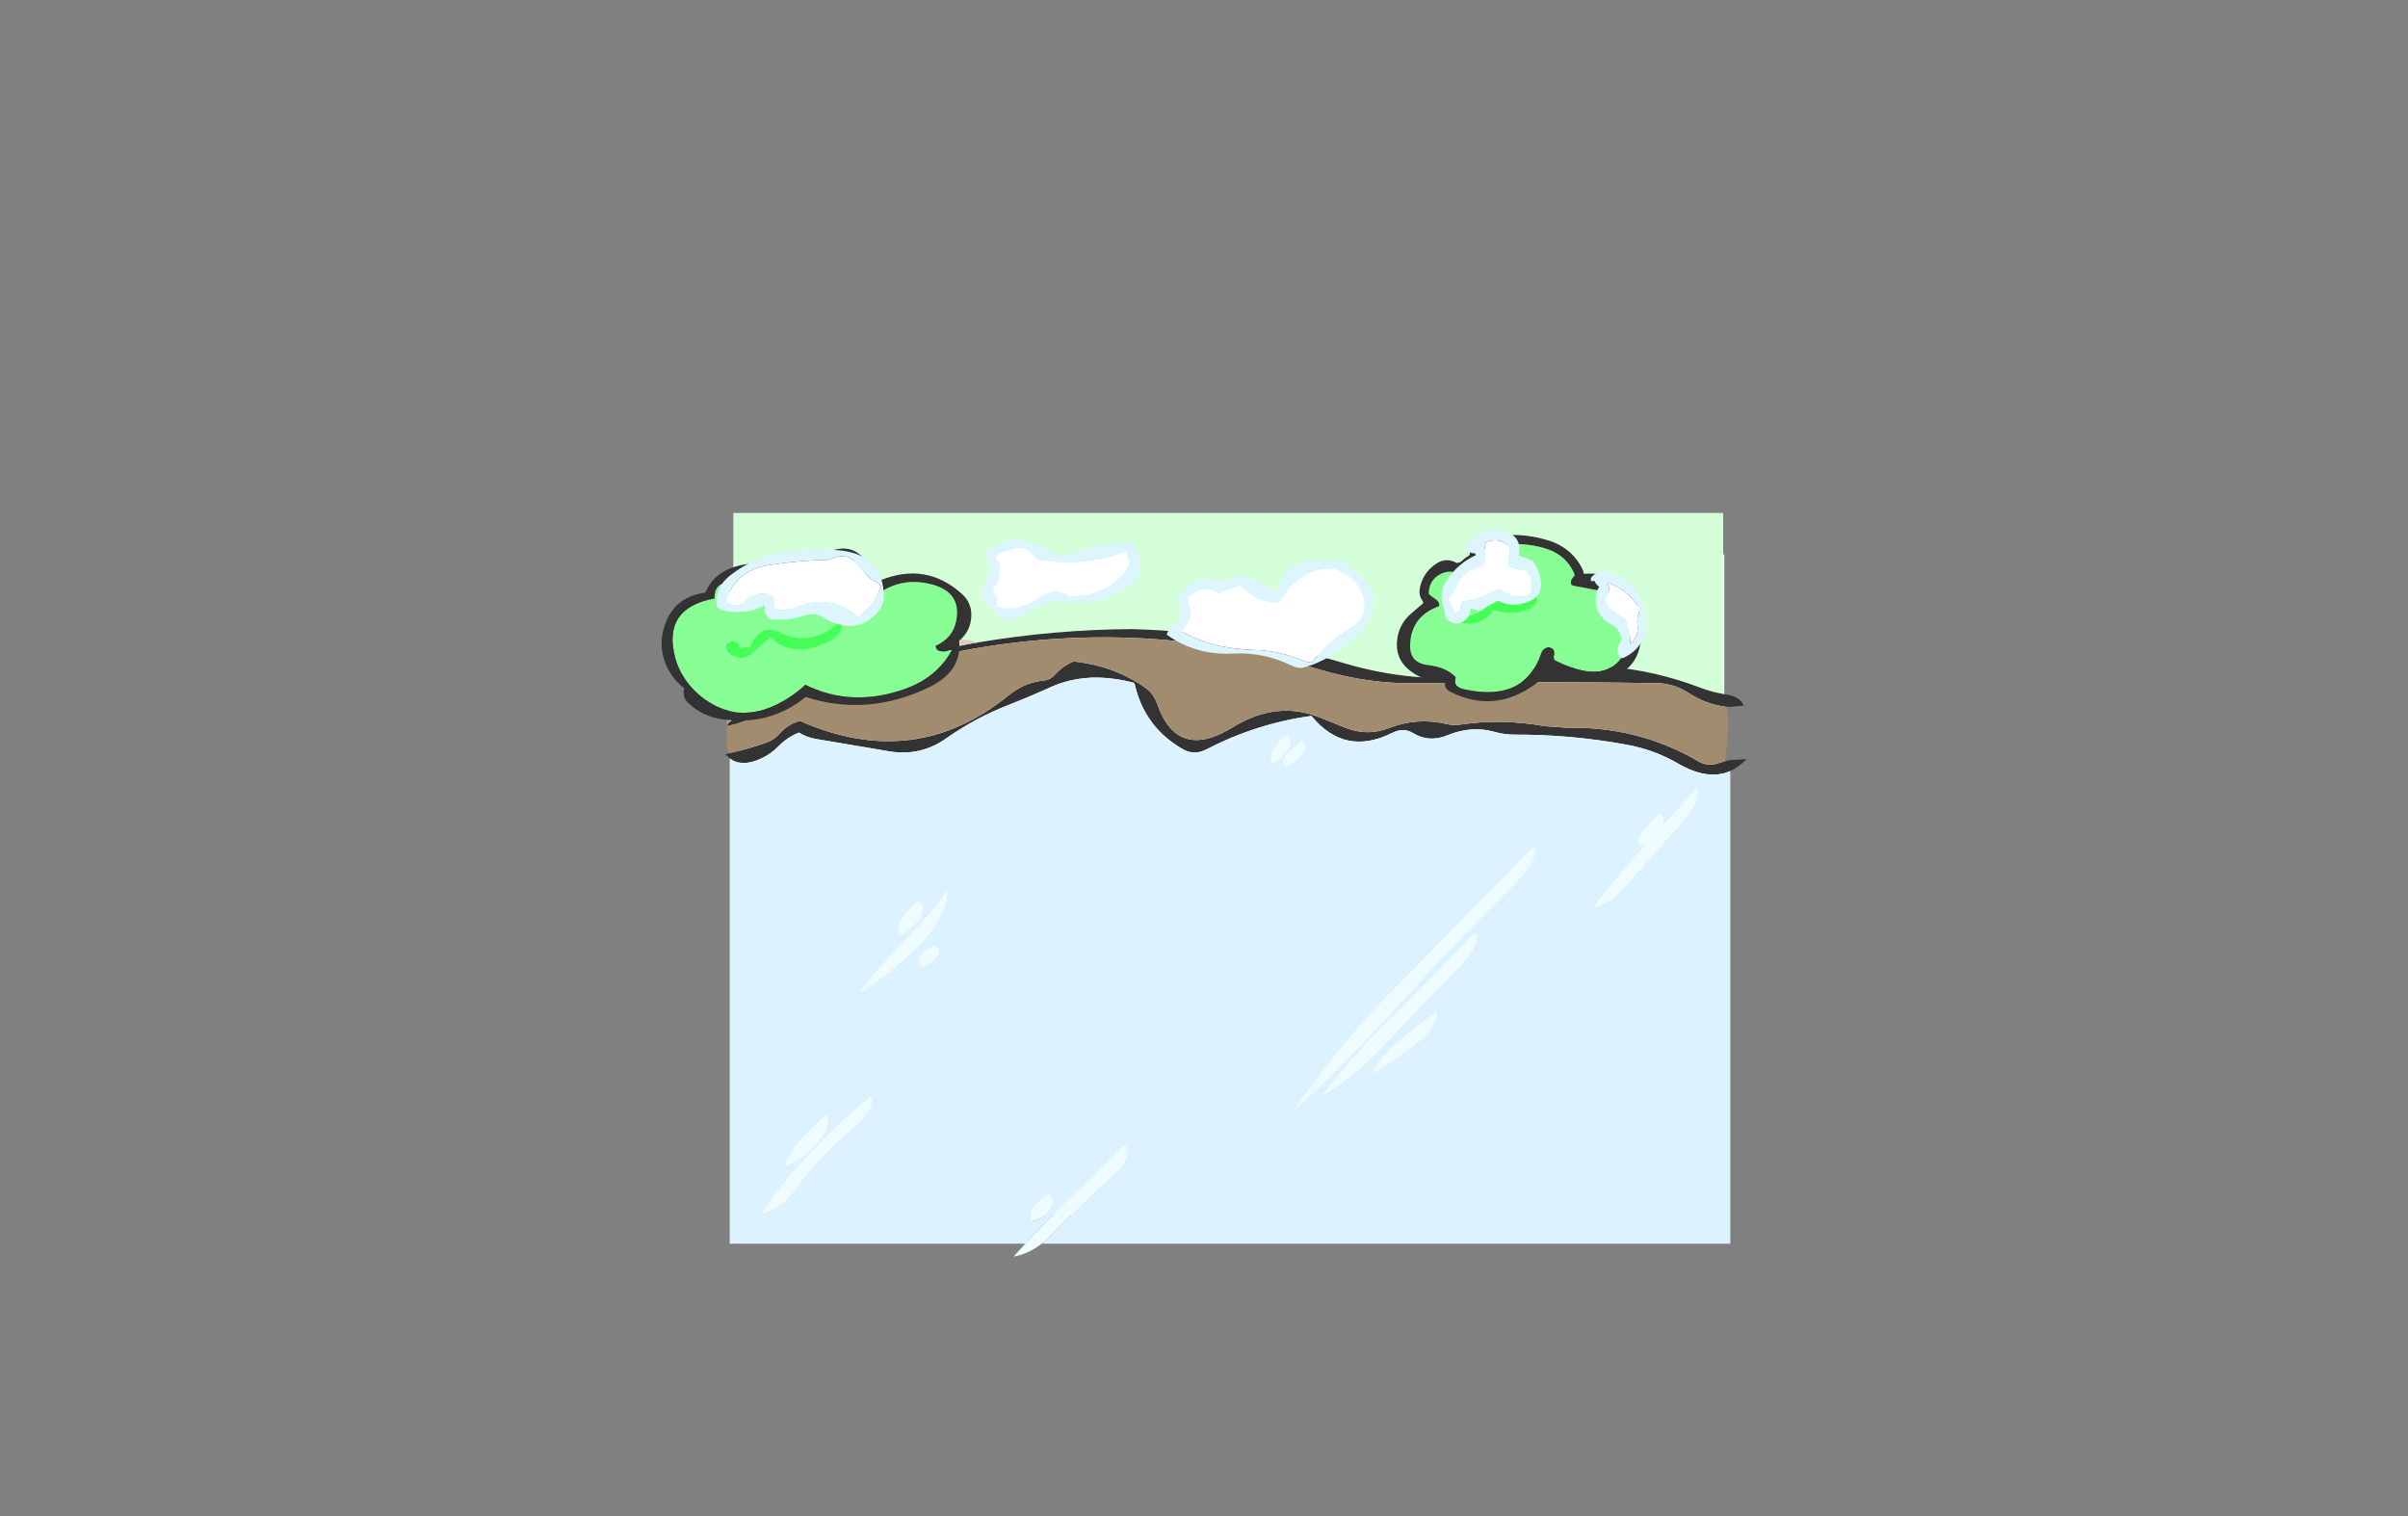 <?xml version="1.0" encoding="UTF-8" standalone="no"?>
<svg xmlns:xlink="http://www.w3.org/1999/xlink" height="842.55px" width="1337.95px" xmlns="http://www.w3.org/2000/svg">
  <rect width="100%" height="100%" fill="#808080" stroke="none"/>
  <g transform="matrix(1, 0, 0, 1, 407.45, 285.05)">
    <use height="4.5" transform="matrix(5.487, 0.0, 0.0, 81.567, 3.288, 23.017)" width="99.75" xlink:href="#shape0"/>
    <use height="413.2" transform="matrix(1.0, 0.0, 0.0, 1.0, -39.85, 0.0)" width="602.8" xlink:href="#shape1"/>
  </g>
  <defs>
    <g id="shape0" transform="matrix(1, 0, 0, 1, 49.85, -2.5)">
      <path d="M49.9 7.0 L-49.85 7.0 -49.85 2.5 49.9 2.5 49.9 7.0" fill="#ffffff" fill-rule="evenodd" stroke="none"/>
    </g>
    <g id="shape1" transform="matrix(1, 0, 0, 1, 39.85, 0.0)">
      <path d="M550.0 100.55 Q544.85 99.65 539.95 98.0 L537.0 96.95 Q487.55 78.15 433.3 88.3 385.7 97.2 339.55 83.5 281.8 66.3 221.95 64.5 178.65 64.7 135.75 71.95 132.05 70.3 126.95 70.35 L86.95 70.5 60.05 75.8 Q48.4 78.05 37.0 77.9 18.05 77.65 6.9 89.35 3.0 93.4 0.6 98.0 L0.0 98.0 0.0 0.0 550.0 0.0 550.0 100.55 M114.85 75.85 Q100.75 78.75 86.7 82.25 L39.9 93.9 Q33.2 95.55 27.0 98.0 L6.7 98.0 Q8.9 92.6 13.75 91.6 38.6 86.5 63.6 82.0 89.75 77.3 114.85 75.85" fill="#d5ffd9" fill-rule="evenodd" stroke="none"/>
      <path d="M135.75 71.95 Q178.65 64.7 221.95 64.5 281.8 66.3 339.55 83.5 385.7 97.2 433.3 88.3 487.55 78.15 537.0 96.95 L539.95 98.0 Q544.85 99.65 550.0 100.55 L551.75 100.85 553.95 101.3 Q559.65 102.75 561.45 107.0 L553.95 107.75 551.8 107.65 550.0 107.45 547.65 107.05 Q539.2 105.4 530.45 99.8 L527.3 98.0 Q520.7 94.65 512.95 94.55 446.9 93.4 380.95 94.6 352.85 95.15 325.75 87.0 233.85 59.35 139.55 74.4 L134.35 75.25 Q117.45 78.15 100.5 82.4 74.65 88.9 50.0 98.0 33.8 103.95 18.15 111.05 9.95 114.75 1.8 117.05 L0.0 117.55 -2.0 118.0 -2.7 118.15 -3.5 117.5 -3.25 117.3 -2.0 116.1 0.0 114.3 2.55 112.15 Q13.55 103.3 27.0 98.0 33.2 95.55 39.9 93.9 L86.7 82.25 Q100.75 78.75 114.85 75.85 L131.9 72.6 135.75 71.95 M-1.75 133.45 L0.0 133.05 1.7 132.6 Q9.5 130.65 18.55 127.5 22.7 126.05 25.75 122.55 30.35 117.35 37.0 115.5 100.9 143.8 153.2 101.15 155.35 99.4 157.7 98.0 164.6 93.85 173.0 93.0 176.1 92.7 178.5 90.05 183.1 84.95 188.95 82.5 211.75 84.85 229.0 97.15 L230.1 98.0 Q233.8 101.1 235.6 106.25 246.7 138.1 277.7 118.95 301.75 104.15 325.5 113.45 L339.6 119.15 Q352.15 124.3 364.75 119.35 380.1 113.35 397.05 117.4 400.3 118.15 404.55 117.5 426.75 114.2 450.9 118.45 L463.45 119.35 Q502.95 118.5 536.35 138.05 541.1 140.8 546.55 139.25 L547.15 139.05 550.0 138.2 551.2 137.9 553.95 137.3 562.95 136.75 Q558.75 141.2 553.95 143.35 L550.45 144.6 550.0 144.7 549.6 144.8 Q538.7 147.25 524.9 139.2 511.8 131.55 496.4 128.75 465.45 123.05 433.95 123.15 428.35 123.15 422.65 121.55 410.2 118.05 396.85 123.5 386.6 127.7 377.8 122.35 372.4 119.05 366.25 122.1 339.8 135.45 321.2 112.75 290.55 117.0 262.85 131.35 256.05 134.9 249.6 131.15 229.75 119.7 223.75 98.0 L223.0 95.1 Q222.85 94.35 222.1 94.2 202.6 89.25 186.65 93.2 181.3 94.5 175.9 96.95 L173.6 98.0 Q163.7 102.45 152.85 106.7 134.55 113.8 118.35 125.2 104.15 135.25 87.05 132.5 L45.55 125.5 Q40.6 124.6 36.5 122.0 30.2 124.45 24.85 129.85 21.5 133.25 17.25 135.55 6.9 141.0 0.0 137.6 L-2.0 136.35 -4.5 134.0 -2.0 133.5 -1.75 133.45" fill="#333333" fill-rule="evenodd" stroke="none"/>
      <path d="M-3.5 117.5 L-2.7 118.15 -2.0 118.0 0.0 117.55 1.8 117.05 Q9.95 114.75 18.15 111.05 33.8 103.95 50.0 98.0 74.65 88.9 100.5 82.4 117.45 78.15 134.35 75.25 L139.55 74.4 Q233.85 59.35 325.75 87.0 352.85 95.15 380.95 94.6 446.9 93.4 512.95 94.55 520.7 94.65 527.3 98.0 L530.45 99.8 Q539.2 105.4 547.65 107.05 L550.0 107.45 551.8 107.65 Q553.2 114.25 552.55 122.35 L551.2 137.9 550.0 138.2 547.15 139.05 546.55 139.25 Q541.1 140.8 536.35 138.05 502.95 118.5 463.45 119.35 L450.9 118.45 Q426.75 114.2 404.55 117.5 400.3 118.15 397.05 117.4 380.1 113.35 364.75 119.35 352.15 124.3 339.6 119.15 L325.5 113.45 Q301.75 104.15 277.7 118.95 246.7 138.1 235.6 106.25 233.8 101.1 230.1 98.0 L229.0 97.15 Q211.75 84.85 188.95 82.5 183.1 84.95 178.5 90.05 176.1 92.7 173.0 93.0 164.6 93.85 157.7 98.0 155.35 99.4 153.2 101.15 100.9 143.8 37.0 115.5 30.35 117.35 25.75 122.55 22.7 126.05 18.55 127.5 9.5 130.65 1.7 132.6 L0.0 133.05 -1.75 133.45 Q-4.35 130.9 -3.75 125.1 -3.35 121.45 -3.5 117.5" fill="#a28c6f" fill-rule="evenodd" stroke="none"/>
      <path d="M0.0 98.0 L0.6 98.0 6.7 98.0 27.0 98.0 Q13.55 103.3 2.55 112.15 L0.0 114.3 -2.0 116.1 -2.0 104.2 -2.0 98.0 0.0 98.0 M553.95 143.35 L553.95 406.0 171.35 406.0 Q174.45 403.6 177.45 400.4 193.3 383.75 210.3 368.5 222.0 358.0 217.95 351.5 217.0 351.55 216.05 352.55 201.55 367.4 186.3 381.75 173.4 394.0 162.25 406.0 L-2.0 406.0 -2.0 136.35 0.0 137.6 Q6.9 141.0 17.25 135.55 21.5 133.25 24.85 129.85 30.2 124.45 36.5 122.0 40.6 124.6 45.55 125.5 L87.05 132.5 Q104.15 135.25 118.35 125.2 134.55 113.8 152.85 106.7 163.7 102.45 173.6 98.0 L175.9 96.95 Q181.3 94.5 186.65 93.2 202.6 89.25 222.1 94.2 222.85 94.35 223.0 95.1 L223.75 98.0 Q229.75 119.7 249.6 131.15 256.05 134.9 262.85 131.35 290.55 117.0 321.2 112.75 339.8 135.45 366.25 122.1 372.4 119.05 377.8 122.35 386.6 127.7 396.85 123.5 410.2 118.05 422.65 121.55 428.35 123.15 433.95 123.15 465.45 123.05 496.4 128.75 511.8 131.55 524.9 139.2 538.7 147.25 549.6 144.8 L550.0 144.7 550.45 144.6 553.95 143.35 M315.25 134.8 Q320.4 129.75 315.95 126.5 315.5 126.75 314.75 127.35 311.3 130.3 308.15 133.45 304.45 137.15 306.45 141.0 L307.6 140.95 Q311.6 138.35 315.25 134.8 M299.45 139.0 L300.6 138.95 Q304.6 136.2 307.7 132.0 311.6 126.65 306.95 123.5 306.2 123.75 305.8 124.25 302.95 127.75 300.35 131.4 297.55 135.3 299.45 139.0 M377.95 295.85 Q391.25 286.2 390.95 277.5 390.2 277.75 389.6 278.15 378.9 285.75 368.85 294.35 360.2 301.7 355.7 310.25 356.85 310.85 357.3 310.55 L377.95 295.85 M412.95 233.5 Q410.95 234.0 409.3 235.8 389.35 257.4 368.1 278.1 345.65 299.85 327.7 323.25 343.9 314.3 359.65 297.55 381.35 274.4 403.85 251.6 413.9 241.45 412.95 233.5 M445.95 185.5 Q444.0 186.05 442.15 187.95 407.3 224.05 371.75 259.8 336.85 294.95 311.45 332.0 338.9 306.95 365.9 277.3 399.5 240.4 434.85 205.4 446.05 194.25 445.95 185.5 M514.95 167.5 Q514.45 167.6 514.1 167.9 509.35 171.85 505.55 176.6 502.1 180.95 503.45 185.0 504.2 185.25 504.75 185.0 L507.7 183.55 506.0 185.4 Q490.7 202.5 477.7 219.25 487.6 216.85 496.55 206.45 511.6 189.0 527.1 172.05 532.0 166.7 534.2 162.0 536.35 157.45 535.95 153.5 534.8 153.65 533.75 154.8 L527.15 162.0 516.4 173.85 Q517.65 170.15 514.95 167.5 M174.8 388.05 Q179.4 382.05 174.95 378.5 L174.9 378.65 Q170.9 380.9 167.65 384.85 164.45 388.7 164.7 393.25 165.1 393.6 165.45 393.6 170.75 393.3 174.8 388.05 M66.5 341.7 Q78.0 332.3 77.0 324.5 76.0 324.55 74.95 325.45 56.8 340.45 40.55 358.1 26.45 373.4 15.75 389.25 26.1 386.95 34.65 375.35 48.5 356.45 66.5 341.7 M52.0 334.5 Q51.3 334.65 50.45 335.45 44.0 341.6 37.9 347.9 31.4 354.65 28.75 362.25 29.1 362.6 29.3 362.55 38.15 359.35 45.6 351.25 54.25 341.8 52.0 334.5 M111.0 240.8 Q107.15 242.3 104.7 245.35 101.95 248.65 104.45 252.0 105.2 252.25 105.75 252.0 109.0 250.4 112.05 247.6 116.75 243.3 111.95 240.5 L111.0 240.8 M118.95 210.5 Q118.3 210.65 117.65 211.55 108.25 224.7 96.6 236.4 82.2 250.9 70.75 265.25 71.85 265.85 72.35 265.55 87.9 254.85 101.7 241.5 117.75 226.0 118.95 210.5 M102.95 215.5 Q102.2 215.75 101.75 216.25 97.85 220.25 94.7 224.35 90.85 229.35 92.45 234.0 93.2 234.25 93.7 234.0 99.0 231.05 102.7 226.1 107.5 219.6 102.95 215.5" fill="#ddf2ff" fill-rule="evenodd" stroke="none"/>
      <path d="M171.35 406.0 Q163.85 411.8 155.7 413.2 L162.25 406.0 Q173.4 394.0 186.3 381.75 201.55 367.4 216.05 352.55 217.0 351.55 217.95 351.5 222.0 358.0 210.3 368.5 193.3 383.75 177.45 400.4 174.45 403.6 171.35 406.0 M514.95 167.5 Q517.65 170.15 516.4 173.85 L527.15 162.0 533.75 154.8 Q534.8 153.65 535.95 153.5 536.35 157.45 534.2 162.0 532.0 166.7 527.1 172.05 511.6 189.0 496.55 206.45 487.6 216.85 477.7 219.25 490.7 202.5 506.0 185.4 L507.7 183.55 504.75 185.0 Q504.2 185.25 503.45 185.0 502.1 180.95 505.55 176.6 509.35 171.85 514.1 167.9 514.45 167.6 514.95 167.5 M445.95 185.5 Q446.05 194.25 434.85 205.4 399.5 240.4 365.9 277.3 338.9 306.95 311.45 332.0 336.85 294.95 371.75 259.8 407.3 224.05 442.15 187.95 444.0 186.05 445.95 185.5 M412.95 233.5 Q413.9 241.45 403.85 251.6 381.35 274.4 359.65 297.55 343.9 314.3 327.7 323.25 345.65 299.85 368.1 278.1 389.35 257.4 409.3 235.8 410.95 234.0 412.95 233.5 M377.95 295.85 L357.3 310.55 Q356.85 310.85 355.7 310.25 360.2 301.7 368.85 294.35 378.9 285.75 389.6 278.15 390.2 277.75 390.95 277.5 391.25 286.2 377.95 295.85 M299.45 139.0 Q297.55 135.3 300.35 131.4 302.95 127.75 305.8 124.25 306.2 123.75 306.95 123.5 311.6 126.65 307.7 132.0 304.6 136.2 300.6 138.95 L299.45 139.0 M315.25 134.8 Q311.6 138.35 307.6 140.95 L306.45 141.0 Q304.45 137.15 308.15 133.45 311.3 130.3 314.75 127.35 315.5 126.75 315.95 126.5 320.4 129.75 315.25 134.8 M102.95 215.5 Q107.5 219.6 102.7 226.1 99.0 231.05 93.7 234.0 93.2 234.25 92.45 234.0 90.85 229.35 94.7 224.35 97.85 220.25 101.75 216.25 102.2 215.75 102.95 215.5 M118.95 210.5 Q117.75 226.0 101.7 241.5 87.9 254.85 72.35 265.55 71.85 265.85 70.75 265.25 82.2 250.9 96.6 236.4 108.25 224.7 117.65 211.55 118.3 210.65 118.95 210.5 M111.0 240.8 L111.95 240.5 Q116.75 243.3 112.05 247.6 109.0 250.4 105.75 252.0 105.2 252.25 104.45 252.0 101.95 248.65 104.7 245.35 107.15 242.3 111.0 240.8 M52.0 334.5 Q54.25 341.8 45.6 351.25 38.15 359.35 29.3 362.55 29.1 362.6 28.75 362.25 31.4 354.65 37.9 347.9 44.0 341.6 50.45 335.45 51.3 334.65 52.0 334.5 M66.5 341.7 Q48.5 356.45 34.65 375.35 26.1 386.95 15.75 389.25 26.45 373.4 40.55 358.1 56.8 340.45 74.95 325.45 76.0 324.55 77.0 324.5 78.0 332.3 66.5 341.7 M174.8 388.05 Q170.75 393.3 165.45 393.6 165.1 393.6 164.7 393.25 164.45 388.7 167.65 384.85 170.9 380.9 174.9 378.65 L174.95 378.5 Q179.4 382.05 174.8 388.05" fill="#eefbff" fill-rule="evenodd" stroke="none"/>
      <path d="M0.6 98.0 Q3.0 93.4 6.9 89.35 18.05 77.65 37.0 77.9 48.4 78.05 60.05 75.8 L86.95 70.5 126.95 70.35 Q132.05 70.3 135.75 71.95 L131.9 72.6 114.85 75.85 Q89.75 77.3 63.6 82.0 38.6 86.5 13.75 91.6 8.9 92.6 6.7 98.0 L0.6 98.0" fill="#ddcfbb" fill-rule="evenodd" stroke="none"/>
      <path d="M-2.0 116.1 L-3.25 117.3 -3.5 117.5 -3.55 117.0 Q-3.85 110.2 -2.0 104.2 L-2.0 116.1" fill="#b6a58d" fill-rule="evenodd" stroke="none"/>
      <path d="M465.45 38.75 L465.45 39.5 Q465.95 40.25 466.55 40.35 L484.9 43.85 Q503.2 47.35 498.95 66.85 491.75 100.0 456.45 81.75 455.6 80.5 456.0 79.35 456.45 78.0 456.05 76.6 455.85 75.75 455.05 75.3 454.1 74.75 452.95 74.5 449.8 75.15 448.85 77.95 439.6 105.35 406.1 97.95 399.45 96.5 401.45 91.25 396.3 85.7 386.05 84.5 375.8 83.3 376.05 73.5 376.4 57.45 392.2 51.75 L392.3 51.0 Q392.05 49.0 390.25 47.9 L388.05 46.4 386.45 45.0 386.5 43.5 Q387.1 36.8 393.2 33.8 398.5 31.2 403.95 34.25 406.4 31.65 409.5 30.1 413.35 28.25 413.9 24.4 414.15 22.85 414.95 21.5 L415.75 20.85 Q417.95 19.6 420.45 19.0 L424.7 18.0 Q437.95 15.95 450.25 19.4 462.95 22.95 467.45 34.25 L467.3 34.9 466.0 36.55 465.55 37.3 465.45 38.0 465.45 38.75 M444.95 44.5 Q442.85 45.15 440.75 46.5 431.75 52.3 421.95 47.5 419.7 48.2 418.4 50.35 414.4 56.9 406.7 57.25 L406.4 56.5 Q405.35 54.3 402.95 54.55 401.4 54.7 400.45 56.0 400.3 57.15 400.9 58.1 402.9 61.1 406.1 61.45 416.0 62.65 422.45 54.0 L424.95 54.6 Q432.2 56.65 439.35 54.4 449.75 51.15 444.95 44.5 M81.0 44.5 Q94.2 35.45 110.2 39.65 125.6 43.65 124.2 57.5 123.0 69.1 112.45 73.75 112.4 76.2 114.95 76.7 117.9 77.3 120.3 76.1 L121.45 76.25 Q113.0 91.45 95.45 97.7 66.15 108.2 40.0 95.5 33.3 101.8 24.6 106.2 4.25 116.45 -13.95 104.8 -21.85 99.75 -27.1 91.85 -30.65 86.55 -32.2 80.7 -39.7 52.9 -10.5 47.5 -10.5 45.6 -10.1 43.85 -9.15 40.2 -5.2 38.9 -2.9 38.1 -2.5 39.75 L-2.5 40.5 -2.5 41.25 -2.5 42.0 -2.4 42.7 -2.0 43.5 -1.2 44.15 1.05 45.25 1.95 45.15 2.75 44.75 3.2 43.2 Q3.65 39.15 10.75 39.0 L11.5 38.25 11.55 36.85 Q21.55 29.3 35.25 30.75 L36.15 31.55 37.6 32.8 39.0 33.4 40.0 33.5 41.25 32.75 Q43.95 30.05 47.9 28.1 51.4 26.35 55.5 26.0 L66.4 26.6 Q67.75 26.75 69.0 27.5 L69.7 28.3 70.15 29.05 Q70.9 30.65 72.1 32.1 75.2 35.85 76.75 40.25 77.85 43.45 81.0 44.5 M20.5 69.25 L21.45 70.05 Q31.5 78.7 45.1 74.65 61.75 69.7 60.0 60.5 59.0 60.6 57.95 61.45 42.55 74.6 25.75 66.25 15.0 60.95 9.25 74.25 L3.25 75.0 3.25 73.5 2.95 72.8 2.25 72.0 Q0.2 70.95 -1.9 71.95 L-3.5 73.0 Q-4.2 76.1 -2.0 77.9 4.45 83.15 10.9 77.75 L20.5 69.25" fill="#88ff94" fill-rule="evenodd" stroke="none"/>
      <path d="M465.45 38.75 L465.45 38.0 465.55 37.3 466.0 36.55 467.3 34.9 467.45 34.25 Q462.95 22.95 450.25 19.4 437.95 15.95 424.7 18.0 L420.45 19.0 Q417.95 19.6 415.75 20.85 L414.95 21.5 Q414.15 22.85 413.9 24.4 413.35 28.25 409.5 30.1 406.4 31.65 403.95 34.25 398.5 31.2 393.2 33.8 387.1 36.8 386.5 43.5 L386.45 45.0 388.05 46.4 390.25 47.9 Q392.05 49.0 392.3 51.0 L392.2 51.75 Q376.4 57.45 376.05 73.5 375.8 83.3 386.05 84.5 396.3 85.7 401.45 91.25 399.45 96.5 406.1 97.95 439.6 105.35 448.85 77.95 449.8 75.15 452.95 74.5 454.1 74.75 455.05 75.3 455.85 75.75 456.05 76.6 456.45 78.0 456.0 79.35 455.6 80.5 456.45 81.75 491.75 100.0 498.95 66.85 503.2 47.35 484.9 43.85 L466.55 40.35 Q465.95 40.25 465.45 39.5 L465.45 38.75 M472.45 33.75 Q501.15 32.15 504.15 59.4 508.1 95.8 469.55 91.95 460.95 91.1 453.7 86.75 450.25 91.7 445.5 95.15 422.7 111.75 398.1 99.2 395.0 97.6 395.45 94.25 385.25 94.25 376.85 88.25 366.85 81.15 369.1 68.8 370.5 61.1 376.75 55.75 L383.45 50.0 382.8 48.6 Q380.55 45.4 381.6 41.05 383.55 32.5 391.15 27.8 396.3 24.65 401.95 27.75 L402.95 27.65 404.15 27.15 404.95 26.5 406.55 25.1 Q407.7 24.25 408.95 23.5 L409.2 22.75 Q409.3 21.2 409.85 19.8 411.25 16.2 415.15 15.05 420.65 13.4 425.95 12.5 439.45 11.25 452.1 15.0 466.15 19.15 472.05 31.7 472.45 32.6 472.45 33.75 M81.0 44.5 Q77.85 43.45 76.75 40.25 75.2 35.85 72.1 32.1 70.9 30.65 70.15 29.05 L69.7 28.3 69.0 27.5 Q67.75 26.75 66.4 26.6 L55.5 26.0 Q51.4 26.35 47.9 28.1 43.95 30.05 41.25 32.75 L40.0 33.5 39.0 33.4 37.6 32.8 36.15 31.55 35.25 30.75 Q21.55 29.3 11.55 36.85 L11.5 38.25 10.75 39.0 Q3.65 39.15 3.2 43.2 L2.75 44.75 1.95 45.15 1.05 45.25 -1.2 44.15 -2.0 43.5 -2.4 42.7 -2.5 42.0 -2.5 41.25 -2.5 40.5 -2.5 39.75 Q-2.9 38.1 -5.2 38.9 -9.15 40.2 -10.1 43.85 -10.5 45.6 -10.5 47.5 -39.7 52.9 -32.2 80.7 -30.65 86.55 -27.1 91.85 -21.85 99.75 -13.95 104.8 4.25 116.45 24.6 106.2 33.3 101.8 40.0 95.5 66.15 108.2 95.45 97.7 113.0 91.45 121.45 76.25 L120.3 76.1 Q117.9 77.3 114.95 76.7 112.4 76.2 112.45 73.75 123.0 69.1 124.2 57.5 125.6 43.65 110.2 39.65 94.2 35.45 81.0 44.5 M125.45 71.0 Q127.25 87.95 108.65 96.9 74.6 113.25 40.25 102.25 20.0 118.6 -6.7 114.55 -17.15 112.95 -25.05 105.55 -28.65 102.2 -27.25 97.5 -36.85 89.8 -39.25 78.5 -40.5 72.35 -39.15 66.3 -34.85 46.75 -15.5 44.25 -10.0 30.7 8.15 28.3 27.75 25.75 46.25 21.8 L56.0 20.5 Q64.6 18.05 70.65 23.4 76.65 28.75 80.85 35.55 81.4 36.45 81.5 37.5 106.95 26.95 127.0 44.95 133.15 50.45 132.1 59.05 131.2 66.25 125.45 71.0" fill="#333333" fill-rule="evenodd" stroke="none"/>
      <path d="M444.95 44.5 Q449.75 51.15 439.35 54.4 432.2 56.65 424.95 54.6 L422.45 54.0 Q416.0 62.65 406.1 61.45 402.9 61.1 400.9 58.1 400.3 57.15 400.45 56.0 401.4 54.7 402.95 54.55 405.35 54.3 406.4 56.5 L406.7 57.25 Q414.4 56.9 418.4 50.35 419.7 48.2 421.95 47.5 431.75 52.3 440.75 46.5 442.85 45.15 444.95 44.5 M20.5 69.25 L10.9 77.75 Q4.45 83.15 -2.0 77.9 -4.2 76.1 -3.5 73.0 L-1.9 71.95 Q0.2 70.95 2.25 72.0 L2.95 72.8 3.25 73.5 3.25 75.0 9.25 74.25 Q15.0 60.95 25.75 66.25 42.55 74.6 57.95 61.45 59.0 60.6 60.0 60.5 61.75 69.7 45.1 74.65 31.5 78.7 21.45 70.05 L20.5 69.25" fill="#44ff56" fill-rule="evenodd" stroke="none"/>
      <path d="M486.25 39.2 L486.35 39.05 Q491.45 40.65 496.05 44.45 500.65 48.25 503.45 53.0 503.6 54.15 503.2 55.25 501.9 58.6 502.4 62.75 502.9 67.0 500.4 70.4 L498.45 72.75 498.35 69.25 Q498.25 66.95 497.2 64.85 496.3 63.0 496.25 61.0 L495.95 59.5 488.25 54.3 Q482.45 50.65 485.85 44.45 487.35 41.75 486.05 40.05 L486.25 39.2 M431.45 19.5 L431.5 20.25 Q431.65 22.75 430.95 24.9 430.25 27.05 430.7 29.25 435.4 31.8 440.45 31.75 L441.0 32.45 Q443.6 35.0 443.7 38.5 443.8 41.7 442.95 44.5 441.5 46.3 439.25 46.45 431.8 46.95 425.95 42.5 423.85 42.55 421.9 43.7 414.0 48.4 405.45 49.0 L404.9 49.8 Q404.3 51.2 404.0 52.65 403.65 54.35 402.45 55.5 399.85 55.65 399.65 53.05 399.4 50.3 396.95 48.5 399.95 44.5 402.05 40.05 406.15 31.25 415.95 29.5 L416.55 28.65 Q417.95 25.95 417.5 22.75 417.0 19.15 418.45 16.0 426.9 13.2 431.45 19.5 M350.7 50.85 Q351.3 58.8 344.15 63.05 330.85 70.95 321.6 83.05 319.0 83.05 316.45 82.0 303.35 76.5 290.5 76.15 265.5 75.5 249.05 65.7 251.6 62.95 253.25 59.5 254.75 56.3 253.6 52.8 252.6 49.85 252.45 46.9 L255.4 44.9 Q258.15 42.7 261.35 42.5 265.55 42.15 270.15 44.7 L270.95 44.25 Q272.9 42.95 275.25 42.55 276.95 42.25 278.45 41.55 280.1 40.8 281.75 40.15 291.35 50.3 303.35 49.7 L303.85 49.15 Q308.75 40.45 316.4 35.3 324.25 30.0 334.25 31.2 349.5 36.4 350.7 50.85 M219.3 24.55 Q220.8 28.3 218.6 31.4 208.0 46.25 186.45 46.25 179.15 40.75 170.55 46.75 158.15 55.4 146.7 52.25 L146.6 51.5 146.5 47.75 Q146.5 46.55 145.7 45.75 144.6 44.6 143.95 43.25 L146.4 38.85 Q148.65 34.6 148.05 29.8 147.65 26.85 145.45 24.5 L147.0 23.3 Q148.75 21.9 150.95 21.35 L155.2 20.0 Q161.9 17.8 165.8 22.75 168.1 25.6 171.05 26.1 195.05 30.0 217.95 21.5 L219.3 24.55 M67.25 26.75 Q68.9 29.6 71.65 31.75 L73.0 33.1 Q74.5 35.2 76.6 36.8 L77.95 37.55 Q80.6 38.65 82.25 41.0 L79.05 46.9 77.65 49.35 Q76.15 51.85 73.75 53.8 L73.0 54.55 Q71.25 56.7 69.0 58.0 63.3 52.0 55.3 50.15 45.75 48.0 35.8 52.05 29.2 54.75 23.0 53.5 L22.65 52.7 22.5 51.25 22.5 50.5 22.5 49.75 22.5 49.0 22.4 48.25 22.0 46.75 Q17.4 43.15 11.15 46.1 7.85 47.65 5.25 50.25 L4.4 50.75 Q-0.4 52.1 -4.0 49.5 L-4.05 48.15 Q1.95 31.65 20.05 28.9 36.6 26.35 53.25 26.0 61.7 21.6 67.25 26.75" fill="#ffffff" fill-rule="evenodd" stroke="none"/>
      <path d="M486.35 39.05 L486.3 39.0 486.25 39.2 486.05 40.05 Q487.35 41.75 485.85 44.45 482.45 50.65 488.25 54.3 L495.95 59.5 496.25 61.0 Q496.3 63.0 497.2 64.85 498.25 66.95 498.35 69.25 L498.45 72.75 500.4 70.4 Q502.9 67.0 502.4 62.75 501.9 58.6 503.2 55.25 503.6 54.15 503.45 53.0 500.65 48.25 496.05 44.45 491.45 40.65 486.35 39.05 M482.0 32.5 Q501.7 34.75 506.0 53.05 510.65 72.85 494.5 80.55 493.8 80.85 492.7 80.25 L491.7 78.65 491.35 77.25 Q491.1 75.2 491.95 73.5 L493.45 70.5 Q492.8 64.4 487.95 61.95 478.15 57.0 479.3 46.25 479.6 43.15 481.15 41.0 L480.55 40.55 Q478.95 39.15 478.6 37.8 L476.65 37.85 476.45 37.5 476.45 36.75 Q476.45 36.35 476.6 36.05 L477.2 35.25 Q479.2 33.2 481.95 32.65 L482.0 32.5 M431.45 19.5 Q426.9 13.2 418.45 16.0 417.0 19.15 417.5 22.75 417.95 25.95 416.55 28.65 L415.95 29.5 Q406.15 31.25 402.05 40.05 399.95 44.5 396.95 48.5 399.4 50.3 399.65 53.05 399.85 55.65 402.45 55.5 403.65 54.35 404.0 52.65 404.3 51.2 404.9 49.8 L405.45 49.0 Q414.0 48.4 421.9 43.7 423.85 42.55 425.95 42.5 431.8 46.95 439.25 46.45 441.5 46.3 442.95 44.5 443.8 41.7 443.7 38.5 443.6 35.0 441.0 32.45 L440.45 31.75 Q435.4 31.8 430.7 29.25 430.25 27.05 430.95 24.9 431.65 22.75 431.5 20.25 L431.45 19.5 M436.55 22.0 L436.45 23.5 436.55 23.9 Q439.75 24.55 444.2 26.75 447.1 30.65 448.2 35.05 450.65 45.05 442.8 48.8 433.8 53.1 424.7 48.75 L423.9 49.2 420.0 51.3 414.95 54.5 414.0 54.35 411.9 53.65 409.45 53.0 409.45 53.75 Q409.4 57.25 406.55 59.55 401.15 63.9 395.95 58.5 L393.95 49.65 Q392.45 43.45 396.25 37.6 402.55 28.0 412.45 23.5 L412.35 22.8 Q412.2 22.5 411.95 22.45 L410.05 22.15 407.7 21.25 407.5 20.5 Q406.9 17.85 408.45 16.0 411.2 12.65 415.0 10.85 415.45 10.6 415.95 10.5 423.85 7.75 430.35 10.65 437.8 14.0 436.55 22.0 M350.7 50.85 Q349.5 36.4 334.25 31.2 324.25 30.0 316.4 35.3 308.75 40.45 303.85 49.15 L303.35 49.7 Q291.35 50.3 281.75 40.15 280.1 40.8 278.45 41.55 276.95 42.25 275.25 42.55 272.9 42.95 270.95 44.25 L270.15 44.7 Q265.55 42.15 261.35 42.5 258.15 42.7 255.4 44.9 L252.45 46.9 Q252.6 49.85 253.6 52.8 254.75 56.3 253.25 59.5 251.6 62.95 249.05 65.7 265.5 75.5 290.5 76.15 303.35 76.5 316.45 82.0 319.0 83.05 321.6 83.05 330.85 70.95 344.15 63.05 351.3 58.8 350.7 50.85 M343.65 70.85 Q330.9 81.95 317.35 85.75 314.05 86.65 310.4 84.9 295.0 77.25 277.85 78.1 257.0 79.2 240.8 67.6 L241.05 66.85 Q242.25 63.85 244.7 62.3 248.8 59.7 248.5 55.0 248.25 51.3 246.55 48.1 246.5 47.6 246.75 47.3 247.6 45.25 249.2 43.75 251.75 41.15 255.05 39.05 L259.7 35.8 260.6 35.9 Q265.2 37.45 269.85 37.4 275.0 37.3 279.3 35.05 L280.3 34.65 Q280.8 34.5 281.25 34.65 292.75 37.25 301.55 43.8 L304.2 38.45 Q308.5 27.95 319.5 26.85 328.65 25.9 337.45 26.65 371.05 46.95 343.65 70.85 M226.1 28.7 Q226.75 35.6 221.65 39.3 202.45 53.45 181.2 48.75 169.2 50.35 159.7 57.55 152.4 63.05 146.45 56.65 L138.45 48.0 Q137.0 46.5 137.6 44.25 138.8 39.75 141.45 36.0 L142.2 34.4 Q142.9 31.5 142.25 29.05 L140.45 23.25 Q140.45 22.85 140.6 22.55 142.4 19.05 146.05 17.7 L154.95 14.5 Q167.6 15.1 178.2 21.9 182.6 24.75 188.2 22.55 204.8 16.05 221.2 16.75 225.5 21.9 226.1 28.7 M219.3 24.55 L217.95 21.5 Q195.05 30.0 171.05 26.1 168.1 25.6 165.8 22.75 161.9 17.8 155.2 20.0 L150.95 21.35 Q148.75 21.9 147.0 23.3 L145.45 24.5 Q147.65 26.85 148.05 29.8 148.65 34.6 146.4 38.85 L143.95 43.25 Q144.6 44.6 145.7 45.75 146.5 46.55 146.5 47.75 L146.6 51.5 146.7 52.25 Q158.15 55.4 170.55 46.75 179.15 40.75 186.45 46.25 208.0 46.25 218.6 31.4 220.8 28.3 219.3 24.55 M83.65 45.35 Q83.95 50.9 79.9 55.4 67.75 69.0 48.95 57.5 45.05 55.15 39.75 56.85 30.25 60.0 20.5 59.0 L19.7 58.3 Q18.6 57.35 17.95 56.15 17.35 55.05 17.4 53.75 L17.5 51.5 17.5 51.25 Q7.85 56.4 -3.85 54.5 -6.75 54.05 -9.25 52.25 -10.35 41.35 -1.65 34.6 19.2 18.5 47.55 21.0 L52.0 20.5 Q79.6 20.0 83.2 40.85 L83.65 45.35 M67.25 26.75 Q61.7 21.6 53.25 26.0 36.6 26.35 20.05 28.9 1.95 31.65 -4.05 48.15 L-4.0 49.5 Q-0.4 52.1 4.4 50.75 L5.25 50.25 Q7.85 47.65 11.15 46.1 17.4 43.15 22.0 46.75 L22.4 48.25 22.5 49.0 22.5 49.75 22.5 50.5 22.5 51.25 22.65 52.7 23.0 53.5 Q29.2 54.75 35.8 52.05 45.75 48.0 55.3 50.15 63.3 52.0 69.0 58.0 71.25 56.7 73.0 54.55 L73.75 53.8 Q76.15 51.85 77.65 49.35 L79.05 46.9 82.25 41.0 Q80.6 38.65 77.95 37.55 L76.6 36.8 Q74.5 35.2 73.0 33.1 L71.65 31.75 Q68.9 29.6 67.25 26.75" fill="#ddf5ff" fill-rule="evenodd" stroke="none"/>
      <path d="M481.95 32.65 L481.95 32.5 482.0 32.5 481.95 32.65" fill="#f7fdff" fill-rule="evenodd" stroke="none"/>
    </g>
  </defs>
</svg>
